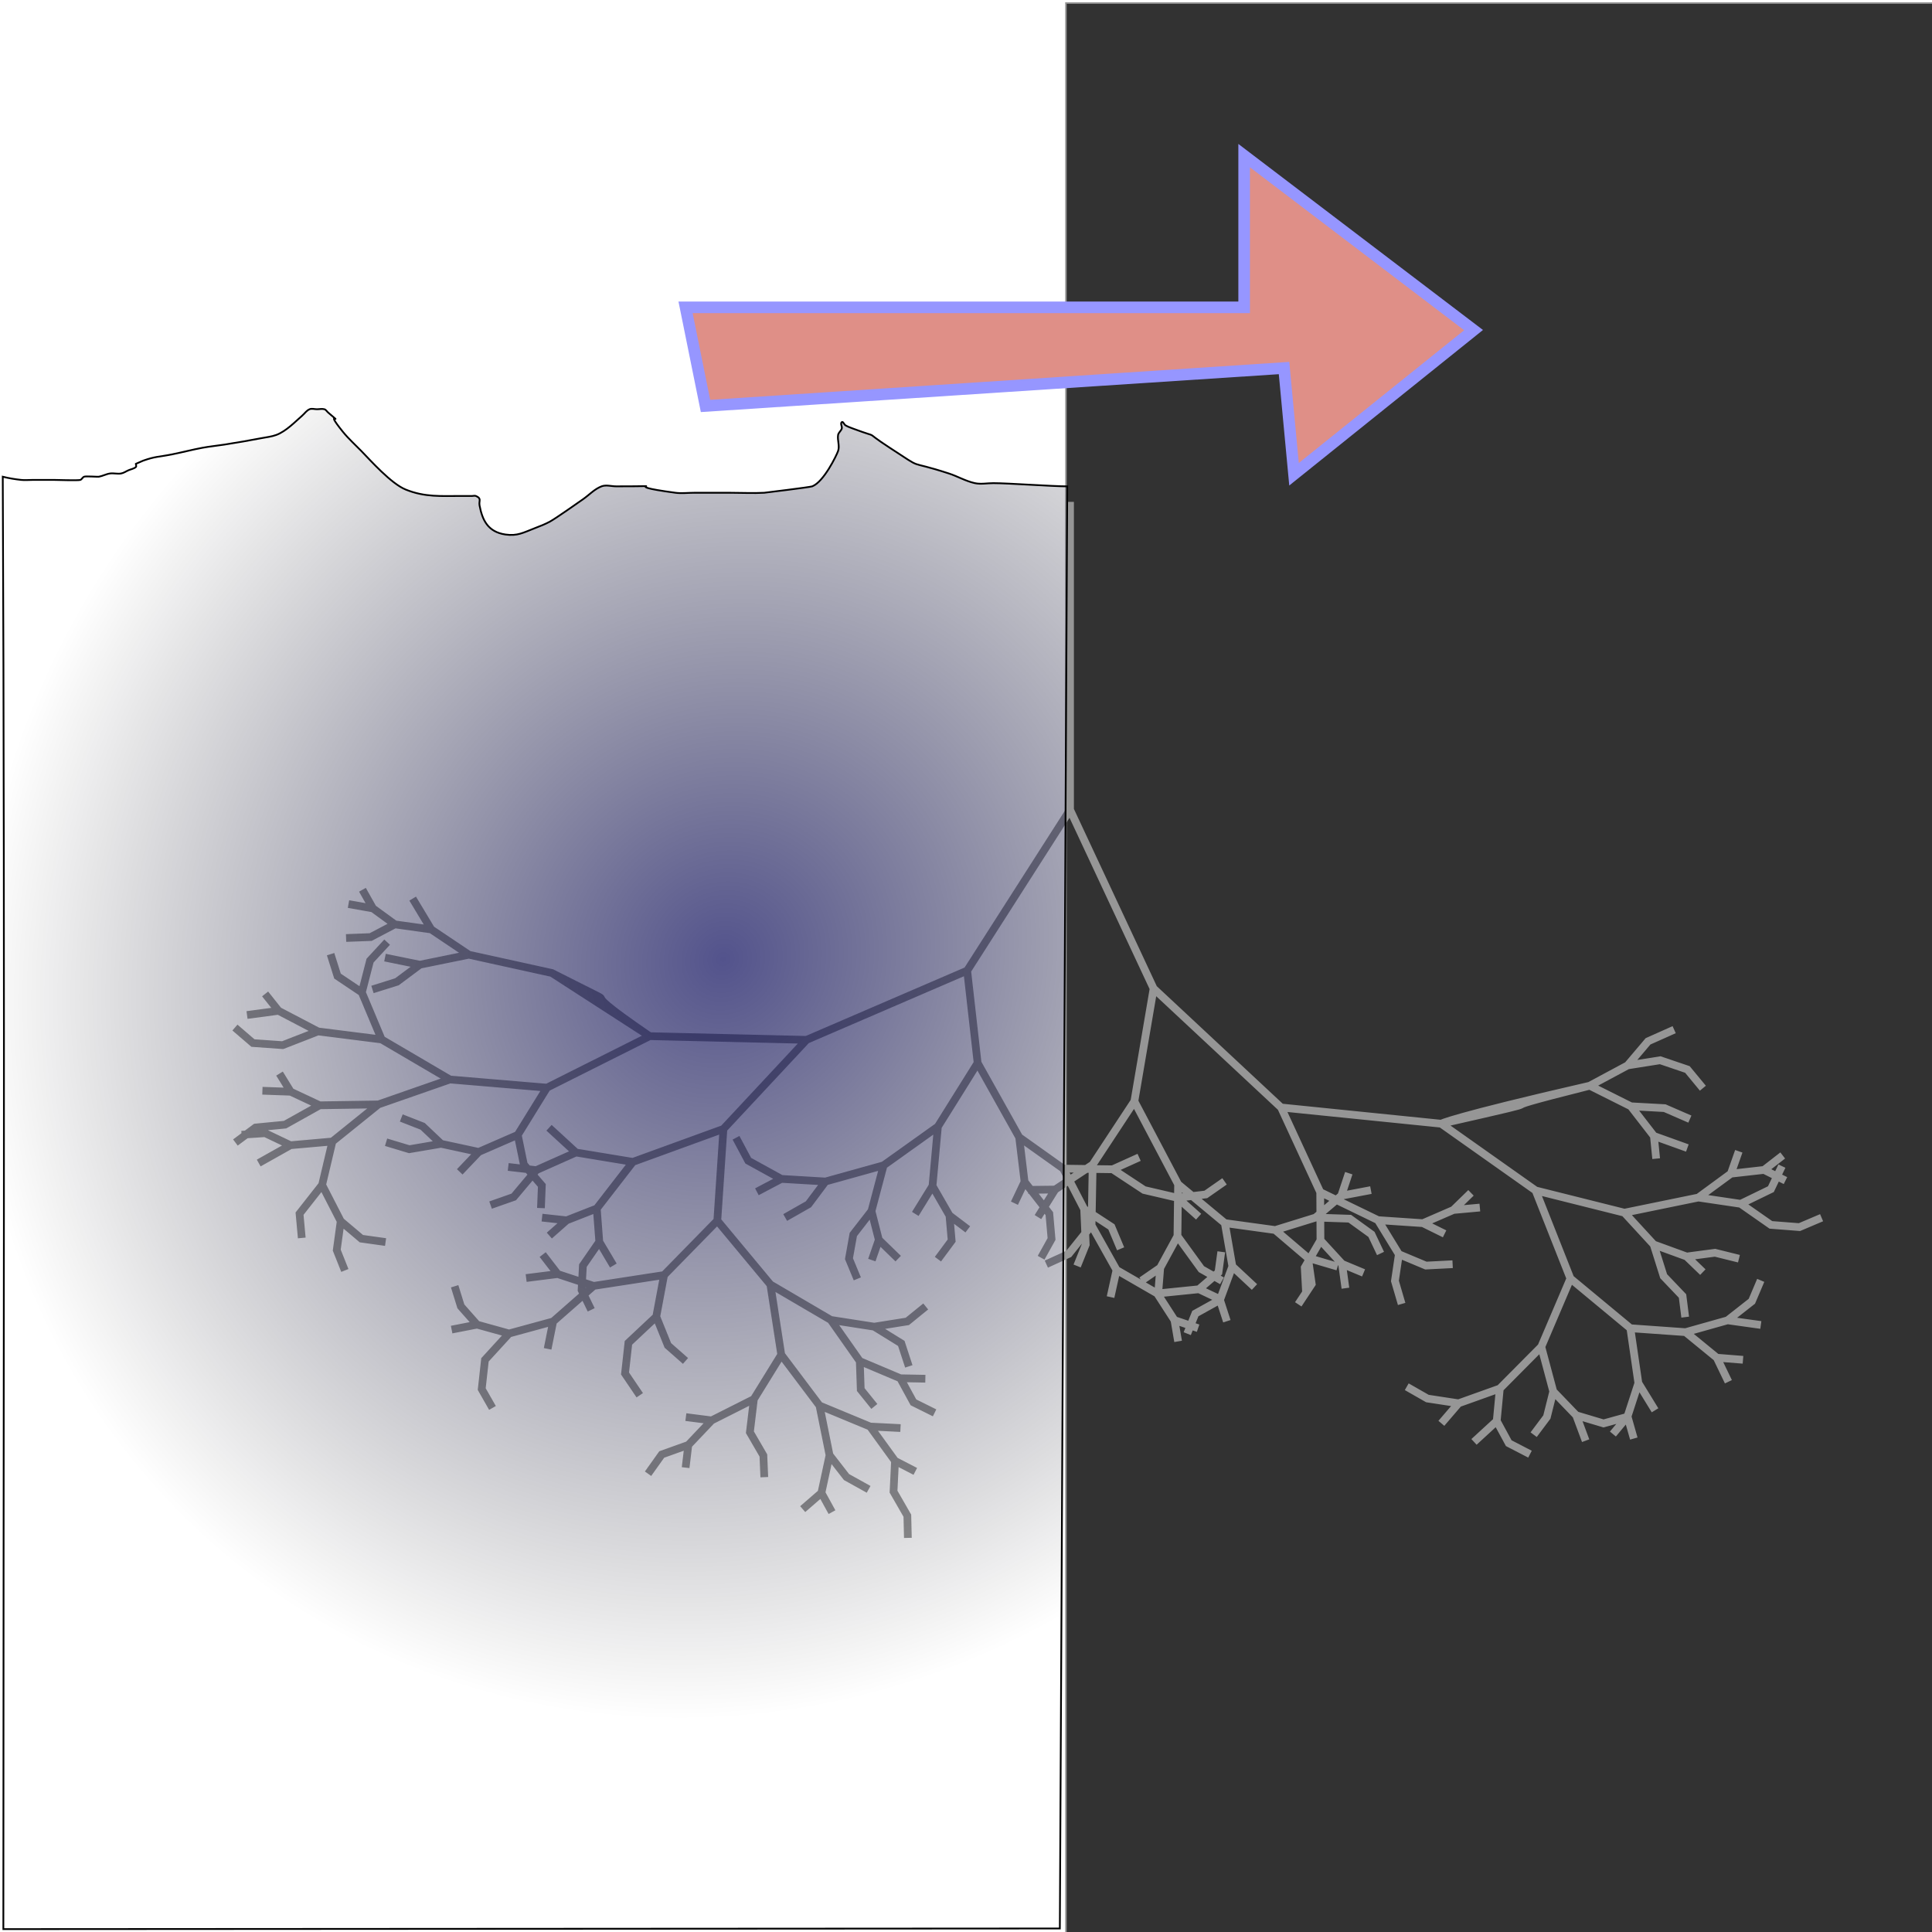 <?xml version="1.0" encoding="UTF-8" standalone="no"?>
<!-- Created with Inkscape (http://www.inkscape.org/) -->

<svg
   xmlns:dc="http://purl.org/dc/elements/1.1/"
   xmlns:cc="http://creativecommons.org/ns#"
   xmlns:rdf="http://www.w3.org/1999/02/22-rdf-syntax-ns#"
   xmlns:svg="http://www.w3.org/2000/svg"
   xmlns="http://www.w3.org/2000/svg"
   xmlns:xlink="http://www.w3.org/1999/xlink"
   xmlns:sodipodi="http://sodipodi.sourceforge.net/DTD/sodipodi-0.dtd"
   xmlns:inkscape="http://www.inkscape.org/namespaces/inkscape"
   inkscape:version="0.48.2 r9819"
   version="1.1"
   id="svg2"
   height="250"
   width="250"
   sodipodi:docname="RT2D_icon.svg"
   inkscape:export-filename="/Users/kaestner/repos/roots/trunk/src/RootTracker2D/figures/RT2D_icon.png"
   inkscape:export-xdpi="100"
   inkscape:export-ydpi="100">
  <sodipodi:namedview
     id="base"
     pagecolor="#ffffff"
     bordercolor="#666666"
     borderopacity="1.0"
     inkscape:pageopacity="0.0"
     inkscape:pageshadow="2"
     inkscape:zoom="2.552"
     inkscape:cx="125"
     inkscape:cy="125"
     inkscape:document-units="px"
     inkscape:current-layer="svg2"
     showgrid="false"
     inkscape:window-width="1392"
     inkscape:window-height="856"
     inkscape:window-x="48"
     inkscape:window-y="0"
     inkscape:window-maximized="1" />
  <defs
     id="defs4">
    <linearGradient
       id="linearGradient3920">
      <stop
         style="stop-color:#000055;stop-opacity:0.675;"
         offset="0"
         id="stop3922" />
      <stop
         style="stop-color:#000000;stop-opacity:0;"
         offset="1"
         id="stop3924" />
    </linearGradient>
    <linearGradient
       inkscape:collect="always"
       id="linearGradient3876">
      <stop
         style="stop-color:#000000;stop-opacity:1;"
         offset="0"
         id="stop3878" />
      <stop
         style="stop-color:#000000;stop-opacity:0;"
         offset="1"
         id="stop3880" />
    </linearGradient>
    <radialGradient
       inkscape:collect="always"
       xlink:href="#linearGradient3876"
       id="radialGradient3882"
       cx="164.182"
       cy="159.921"
       fx="164.182"
       fy="159.921"
       r="75.202"
       gradientTransform="matrix(1,0,0,0.994,-97.179,-13.933)"
       gradientUnits="userSpaceOnUse" />
    <radialGradient
       inkscape:collect="always"
       xlink:href="#linearGradient3876-7"
       id="radialGradient3882-3"
       cx="164.182"
       cy="159.921"
       fx="164.182"
       fy="159.921"
       r="75.202"
       gradientTransform="matrix(1,0,0,0.994,-97.179,-13.933)"
       gradientUnits="userSpaceOnUse" />
    <linearGradient
       inkscape:collect="always"
       id="linearGradient3876-7">
      <stop
         style="stop-color:#000000;stop-opacity:1;"
         offset="0"
         id="stop3878-4" />
      <stop
         style="stop-color:#000000;stop-opacity:0;"
         offset="1"
         id="stop3880-8" />
    </linearGradient>
    <radialGradient
       r="75.202"
       fy="159.921"
       fx="164.182"
       cy="159.921"
       cx="164.182"
       gradientTransform="matrix(1,0,0,0.994,-97.552,15.086)"
       gradientUnits="userSpaceOnUse"
       id="radialGradient3899"
       xlink:href="#linearGradient3876-7"
       inkscape:collect="always" />
    <radialGradient
       inkscape:collect="always"
       xlink:href="#linearGradient3920"
       id="radialGradient3926"
       cx="76.794"
       cy="141.298"
       fx="76.794"
       fy="141.298"
       r="56.926"
       gradientTransform="matrix(-1.668,-0.267,0.362,-1.708,170.53,385.969)"
       gradientUnits="userSpaceOnUse" />
  </defs>
  <rect
     style="fill:#323232;stroke:#969696;stroke-width:0.2;stroke-linecap:butt;stroke-linejoin:miter;stroke-miterlimit:4;stroke-opacity:1;stroke-dasharray:none;stroke-dashoffset:0;fill-opacity:1"
     id="rect3928"
     width="112.461"
     height="250.784"
     x="137.931"
     y="0.392" />
  <g
     transform="translate(0,-802.362)"
     id="layer1"
     inkscape:groupmode="layer"
     inkscape:label="Layer 1" />
  <path
     id="path3095"
     d="m 138.463,64.94 0,39.847 10.814,23.127 16.497,15.392 20.718,2.103 c 0,0 1.283,-0.797 19.226,-4.918 l 4.896,-2.629 2.641,-3.114 3.382,-1.509 -3.382,1.509 -2.641,3.114 4.213,-0.667 3.522,1.193 2.003,2.425 -2.003,-2.425 -3.522,-1.193 -4.213,0.667 -4.896,2.629 5.319,2.662 4.369,0.24 3.264,1.419 -3.264,-1.419 -4.369,-0.24 2.977,3.844 4.329,1.555 -4.329,-1.555 0.293,2.933 -0.293,-2.933 -2.977,-3.844 -5.319,-2.662 c -17.241,4.333 -0.128,0.584 -19.226,4.918 l 12.214,8.635 11.494,2.879 9.568,-1.962 4.21,-3.088 1.02,-2.898 -1.02,2.898 4.293,-0.485 2.412,-1.871 -2.412,1.871 2.768,1.38 -2.768,-1.38 -4.293,0.485 -4.21,3.088 5.482,0.812 3.903,-1.896 1.427,-2.984 -1.427,2.984 -3.903,1.896 3.902,2.727 3.697,0.287 2.865,-1.217 -2.865,1.217 -3.697,-0.287 -3.902,-2.727 -5.482,-0.812 -9.568,1.962 3.785,4.115 4.269,1.556 3.669,-0.487 3.096,0.768 -3.096,-0.768 -3.669,0.487 2.093,2.018 -2.093,-2.018 -4.269,-1.556 1.291,4.104 2.443,2.561 0.345,2.734 -0.345,-2.734 -2.443,-2.561 -1.291,-4.104 -3.785,-4.115 -11.494,-2.879 4.505,11.394 7.757,6.434 7.147,0.508 5.433,-1.53 3.142,-2.467 1.148,-2.704 -1.148,2.704 -3.142,2.467 4.303,0.601 -4.303,-0.601 -5.433,1.53 4.041,3.306 3.387,0.27 -3.387,-0.27 1.499,3.112 -1.499,-3.112 -4.041,-3.306 -7.147,-0.508 1.037,7.106 2.156,3.514 -2.156,-3.514 -1.404,4.309 0.813,2.861 -0.813,-2.861 -1.893,2.277 1.893,-2.277 1.404,-4.309 -1.037,-7.106 -7.757,-6.434 -3.768,8.831 1.549,5.786 2.966,3.079 3.539,1.057 3.151,-0.873 -3.151,0.873 -3.539,-1.057 1.225,3.29 -1.225,-3.29 -2.966,-3.079 -0.827,3.307 -1.71,2.285 1.71,-2.285 0.827,-3.307 -1.549,-5.786 -5.368,5.408 -0.399,4.202 1.556,2.867 2.748,1.423 -2.748,-1.423 -1.556,-2.867 -2.941,2.702 2.941,-2.702 0.399,-4.202 -5.339,1.909 -2.224,2.592 2.224,-2.592 -4.031,-0.616 -2.673,-1.528 2.673,1.528 4.031,0.616 5.339,-1.909 5.368,-5.408 3.768,-8.831 -4.505,-11.394 -12.214,-8.635 -20.718,-2.103 5.062,10.957 7.476,3.622 5.821,0.393 3.935,-1.707 2.277,-2.217 -2.277,2.217 3.425,-0.313 -3.425,0.313 -3.935,1.707 2.797,1.379 -2.797,-1.379 -5.821,-0.393 2.703,4.415 3.496,1.466 3.458,-0.177 -3.458,0.177 -3.496,-1.466 -0.513,3.457 0.87,2.974 -0.87,-2.974 0.513,-3.457 -2.703,-4.415 -7.476,-3.622 0.03,6.24 2.799,3.049 2.781,1.159 -2.781,-1.159 0.432,3.143 -0.432,-3.143 -2.799,-3.049 -2.036,3.522 0.166,3.079 -0.166,-3.079 2.036,-3.522 -0.03,-6.24 -5.062,-10.957 -16.497,-15.392 -2.49,14.599 5.659,10.731 6.046,5.024 6.526,0.899 5.216,-1.615 3.328,-2.827 0.97,-2.915 -0.97,2.915 3.831,-0.726 -3.831,0.726 -3.328,2.827 4.425,0.147 2.807,2.029 1.173,2.474 -1.173,-2.474 -2.807,-2.029 -4.425,-0.147 -5.216,1.615 4.232,3.605 3.834,1.127 -3.834,-1.127 0.487,3.372 -1.743,2.637 1.743,-2.637 -0.487,-3.372 -4.232,-3.605 -6.526,-0.899 0.975,5.602 2.862,2.668 -2.862,-2.668 -1.605,4.341 0.894,2.757 -0.894,-2.757 -3.187,1.767 -1.047,2.598 1.047,-2.598 3.187,-1.767 1.605,-4.341 -0.975,-5.602 -6.046,-5.024 -0.084,6.713 3.098,4.269 2.669,1.512 -2.669,-1.512 -3.098,-4.269 -2.23,4.098 -0.249,3.134 0.249,-3.134 -2.413,1.667 2.413,-1.667 2.23,-4.098 0.084,-6.713 -5.659,-10.731 -5.395,8.192 -0.144,7.865 3.23,5.763 5.273,3.044 5.395,-0.549 2.523,-2.176 0.363,-2.669 -0.363,2.669 -2.523,2.176 2.841,1.345 -2.841,-1.345 -5.395,0.549 2.224,3.446 3.059,1.044 -3.059,-1.044 0.472,2.752 -0.472,-2.752 -2.224,-3.446 -5.273,-3.044 -0.774,3.511 0.774,-3.511 -3.23,-5.763 -2.948,3.682 -2.904,1.325 2.904,-1.325 2.948,-3.682 0.144,-7.865 -4.858,3.222 -2.224,3.564 2.224,-3.564 -3.492,0.042 3.492,-0.042 4.858,-3.222 5.395,-8.192 2.49,-14.599 -10.814,-23.127 -13.311,20.813 1.353,11.951 5.376,9.607 5.702,4.059 6.394,0.088 3.424,-1.545 -3.424,1.545 4.068,2.683 4.319,1.005 3.668,-0.432 2.424,-1.693 -2.424,1.693 -3.668,0.432 2.737,2.444 -2.737,-2.444 -4.319,-1.005 -4.068,-2.683 -6.394,-0.088 2.707,5.237 3.528,2.305 1.19,2.836 -1.19,-2.836 -3.528,-2.305 0.205,4.593 -1.116,2.772 1.116,-2.772 -0.205,-4.593 -2.707,-5.237 -5.702,-4.059 0.697,5.77 3.205,4.116 0.288,3.278 -1.352,2.431 1.352,-2.431 -0.288,-3.278 -3.205,-4.116 -1.311,2.765 1.311,-2.765 -0.697,-5.77 -5.376,-9.607 -5.141,8.228 -0.698,7.692 2.195,3.813 2.371,1.793 -2.371,-1.793 0.283,3.255 -1.776,2.396 1.776,-2.396 -0.283,-3.255 -2.195,-3.813 -2.228,3.608 2.228,-3.608 0.698,-7.692 -7.027,5.015 -1.568,5.918 0.951,3.722 2.505,2.432 -2.505,-2.432 -0.905,2.62 0.905,-2.62 -0.951,-3.722 -2.351,3.027 -0.562,3.133 1.08,2.612 -1.08,-2.612 0.562,-3.133 2.351,-3.027 1.568,-5.918 -7.519,2.093 -2.204,2.946 -3.012,1.712 3.012,-1.712 2.204,-2.946 -5.716,-0.339 -3.16,1.667 3.16,-1.667 -4.281,-2.355 -1.58,-2.966 1.58,2.966 4.281,2.355 5.716,0.339 7.519,-2.093 7.027,-5.015 5.141,-8.228 -1.353,-11.951 -20.788,8.959 -10.752,11.526 -0.792,11.869 6.868,8.262 7.819,4.582 5.618,0.874 4.282,-0.683 2.38,-1.933 -2.38,1.933 -4.282,0.683 3.502,2.164 0.974,2.974 -0.974,-2.974 -3.502,-2.164 -5.618,-0.874 3.749,5.333 5.244,2.215 3.241,0.061 -3.241,-0.061 1.699,3.116 2.736,1.361 -2.736,-1.361 -1.699,-3.116 -5.244,-2.215 0.125,3.679 1.759,2.182 -1.759,-2.182 -0.125,-3.679 -3.749,-5.333 -7.819,-4.582 1.408,9.09 4.948,6.572 6.549,2.715 3.93,0.198 -3.93,-0.198 3.222,4.446 2.625,1.357 -2.625,-1.357 -0.191,3.98 1.788,3.112 0.067,2.871 -0.067,-2.871 -1.788,-3.112 0.191,-3.98 -3.222,-4.446 -6.549,-2.715 1.298,6.424 2.197,2.83 2.861,1.588 -2.861,-1.588 -2.197,-2.83 -1.051,4.878 1.368,2.49 -1.368,-2.49 -2.42,2.1 2.42,-2.1 1.051,-4.878 -1.298,-6.424 -4.948,-6.572 -3.546,5.739 -0.514,4.284 1.745,3.005 0.119,2.81 -0.119,-2.81 -1.745,-3.005 0.514,-4.284 -5.465,2.755 -3.018,3.18 -0.348,2.93 0.348,-2.93 -3.438,1.23 -1.772,2.489 1.772,-2.489 3.438,-1.23 3.018,-3.18 -3.334,-0.429 3.334,0.429 5.465,-2.755 3.546,-5.739 -1.408,-9.09 -6.868,-8.262 -6.891,7.039 -1.009,5.386 1.5,3.715 2.284,2.011 -2.284,-2.011 -1.5,-3.715 -3.602,3.382 -0.44,3.967 1.905,2.816 -1.905,-2.816 0.44,-3.967 3.602,-3.382 1.009,-5.386 -9.111,1.403 -5.245,4.604 -0.711,3.539 0.711,-3.539 -5.701,1.555 -3.119,3.41 -0.418,3.783 1.391,2.438 -1.391,-2.438 0.418,-3.783 3.119,-3.41 -4.144,-1.149 -3.287,0.642 3.287,-0.642 -2.091,-2.365 -0.805,-2.598 0.805,2.598 2.091,2.365 4.144,1.149 5.701,-1.555 5.245,-4.604 -4.652,-1.534 -4.083,0.515 4.083,-0.515 -1.943,-2.52 1.943,2.52 4.652,1.534 9.111,-1.403 6.891,-7.039 0.792,-11.869 -11.718,4.263 -4.671,6.034 0.326,4.313 1.818,3.064 -1.818,-3.064 -2.122,3.071 -0.169,3.166 1.243,2.561 -1.243,-2.561 0.169,-3.166 2.122,-3.071 -0.326,-4.313 -3.902,1.528 -2.237,1.972 2.237,-1.972 -3.183,-0.35 3.183,0.35 3.902,-1.528 4.671,-6.034 -7.365,-1.216 -5.141,2.288 -2.91,3.464 -2.999,1.054 2.999,-1.054 2.91,-3.464 -3.626,-0.418 3.626,0.418 5.141,-2.288 -3.484,-3.2 3.484,3.2 7.365,1.216 11.718,-4.263 10.752,-11.526 -20.3,-0.481 -13.289,6.666 -3.779,6.114 0.79,3.838 2.328,2.702 -0.115,2.928 0.115,-2.928 -2.328,-2.702 -0.79,-3.838 -5.052,2.201 -2.453,2.577 2.453,-2.577 -4.869,-1.052 -4.115,0.702 -3.001,-0.903 3.001,0.903 4.115,-0.702 -2.383,-2.26 -2.767,-1.083 2.767,1.083 2.383,2.26 4.869,1.052 5.052,-2.201 3.779,-6.114 -12.563,-1.058 -9.252,3.226 -5.949,4.797 -1.331,5.623 2.407,4.69 2.676,2.26 3.129,0.438 -3.129,-0.438 -2.676,-2.26 -0.512,3.742 1.048,2.632 -1.048,-2.632 0.512,-3.742 -2.407,-4.69 -2.919,3.716 0.286,3.142 -0.286,-3.142 2.919,-3.716 1.331,-5.623 -5.431,0.482 -4.103,2.303 4.103,-2.303 -3.268,-1.558 -3.052,0.202 3.052,-0.202 3.268,1.558 5.431,-0.482 5.949,-4.797 -7.596,0.114 -4.48,2.503 -3.821,0.371 -2.601,1.94 2.601,-1.94 3.821,-0.371 4.48,-2.503 -3.748,-1.755 -3.66,-0.129 3.66,0.129 -1.446,-2.35 1.446,2.35 3.748,1.755 7.596,-0.114 9.252,-3.226 -8.831,-5.179 -8.236,-1.041 -4.569,1.777 -3.844,-0.273 -2.331,-2.003 2.331,2.003 3.844,0.273 4.569,-1.777 -5.104,-2.669 -4.076,0.544 4.076,-0.544 -1.735,-2.183 1.735,2.183 5.104,2.669 8.236,1.041 -2.556,-6.086 -3.152,-2.115 -0.894,-2.837 0.894,2.837 3.152,2.115 1.059,-4.118 2.211,-2.389 -2.211,2.389 -1.059,4.118 2.556,6.086 8.831,5.179 12.563,1.058 13.289,-6.666 -12.652,-8.174 -10.741,-2.364 -6.345,1.294 -2.962,2.208 -3.166,0.994 3.166,-0.994 2.962,-2.208 -4.509,-0.921 4.509,0.921 6.345,-1.294 -4.874,-3.272 -4.706,-0.656 -3.133,1.645 -3.176,0.12 3.176,-0.12 3.133,-1.645 -2.834,-2.065 -3.162,-0.562 3.162,0.562 -1.358,-2.413 1.358,2.413 2.834,2.065 4.706,0.656 -2.398,-3.989 2.398,3.989 4.874,3.272 10.741,2.364 c 12.393,6.298 0.379,-0.212 12.652,8.174 l 20.3,0.481 20.788,-8.959 13.311,-20.813 0,-39.847"
     style="fill:none;stroke:#969696;stroke-width:1;stroke-linecap:butt;stroke-linejoin:miter;stroke-opacity:1;stroke-miterlimit:4;stroke-dasharray:none"
     inkscape:connector-curvature="0"
     sodipodi:nodetypes="ccccccccccccccccccccccccccccccccccccccccccccccccccccccccccccccccccccccccccccccccccccccccccccccccccccccccccccccccccccccccccccccccccccccccccccccccccccccccccccccccccccccccccccccccccccccccccccccccccccccccccccccccccccccccccccccccccccccccccccccccccccccccccccccccccccccccccccccccccccccccccccccccccccccccccccccccccccccccccccccccccccccccccccccccccccccccccccccccccccccccccccccccccccccccccccccccccccccccccccccccccccccccccccccccccccccccccccccccccccccccccccccccccccccccccccccccccccccccccccccccccccccccccccccccccccccccccccccccccccccccccccccccccccccccccccccccccccccccccccccccccccccccccccccccccccccccccccccccccccccccccccccccccccccccccccccccccccccccccc" />
  <path
     style="fill:url(#radialGradient3926);fill-opacity:1;stroke:#000000;stroke-width:0.228;stroke-miterlimit:4;stroke-opacity:1;stroke-dasharray:none"
     d="m 138.1,62.935 c -1.913,0 -7.652,-0.416 -9.565,-0.416 -0.797,0 -1.618,0.168 -2.391,0 -1.178,-0.256 -2.211,-0.876 -3.348,-1.247 -5.747,-1.873 -2.945,-0.257 -7.652,-3.325 -3.891,-2.536 -0.746,-0.99 -4.783,-2.494 -0.328,-0.122 -0.66,-0.244 -0.957,-0.416 -0.188,-0.109 -0.319,-0.554 -0.478,-0.416 -0.225,0.196 0.077,0.562 0,0.831 -0.086,0.301 -0.428,0.525 -0.478,0.831 -0.113,0.686 0.234,1.416 0,2.078 -0.209,0.589 -1.857,3.996 -3.348,4.572 -0.306,0.118 -6.182,0.829 -6.217,0.831 -1.432,0.078 -2.87,0 -4.304,0 -1.594,0 -3.188,0 -4.783,0 -0.797,0 -1.603,0.105 -2.391,0 -8.228,-1.1 0.559,-0.831 -7.652,-0.831 -0.638,0 -1.33,-0.225 -1.913,0 -0.933,0.36 -1.594,1.108 -2.391,1.662 -0.517,0.359 -3.524,2.486 -4.304,2.909 -0.605,0.328 -1.262,0.58 -1.913,0.831 -1.506,0.582 -2.273,1.056 -3.826,0.831 -2.32,-0.336 -3.002,-1.938 -3.348,-3.741 -0.124,-0.649 0.313,-0.903 -0.478,-1.247 -0.143,-0.062 -0.319,0 -0.478,0 -0.478,0 -0.957,0 -1.435,0 -2.554,0 -4.68,0.18 -7.174,-0.831 -1.882,-0.763 -4.557,-3.774 -5.739,-4.987 -0.804,-0.826 -1.677,-1.607 -2.391,-2.494 -2.702,-3.355 0.524,-0.376 -1.913,-2.494 -0.159,-0.139 -0.264,-0.354 -0.478,-0.416 -0.302,-0.088 -0.638,0 -0.957,0 -0.319,0 -0.671,-0.124 -0.957,0 -0.403,0.175 -0.638,0.554 -0.957,0.831 -0.891,0.774 -2.073,2.019 -3.348,2.494 -0.604,0.225 -1.271,0.292 -1.913,0.416 -1.587,0.306 -3.183,0.578 -4.783,0.831 -0.954,0.151 -1.921,0.239 -2.87,0.416 -1.285,0.239 -2.545,0.574 -3.826,0.831 -2.009,0.403 -2.164,0.253 -3.826,0.831 -0.319,0.139 -0.638,0.277 -0.957,0.416 0,0.139 0.113,0.318 0,0.416 -0.252,0.219 -0.638,0.277 -0.957,0.416 -0.319,0.139 -0.607,0.355 -0.957,0.416 -0.469,0.082 -0.963,-0.068 -1.435,0 -0.497,0.072 -0.94,0.33 -1.435,0.416 -0.171,0.03 -1.7,-0.093 -1.913,0 -0.202,0.088 -0.277,0.328 -0.478,0.416 -0.217,0.094 -3.261,0 -3.348,0 -0.957,0 -1.913,0 -2.87,0 -0.478,0 -0.96,0.052 -1.435,0 C 1.943,62.016 1.14,61.883 0.358,61.688 0.649,127.133 0.434,188.873 0.434,249.627 l 136.709,-0.081 z"
     id="path3918"
     inkscape:connector-curvature="0"
     sodipodi:nodetypes="cssssssssssscsssssssssscsssssssssssssssccsssccscssscccc" />
  <path
     style="fill:#df8f87;fill-opacity:1;stroke:#9696ff;stroke-width:1.5;stroke-linecap:butt;stroke-linejoin:miter;stroke-miterlimit:4;stroke-opacity:1;stroke-dasharray:none;stroke-dashoffset:0"
     d="m 88.711,39.771 72.281,0 0,-19.634 29.687,22.579 -23.233,18.652 -1.291,-13.744 -74.862,4.908 z"
     id="path3930"
     inkscape:connector-curvature="0" />
</svg>
